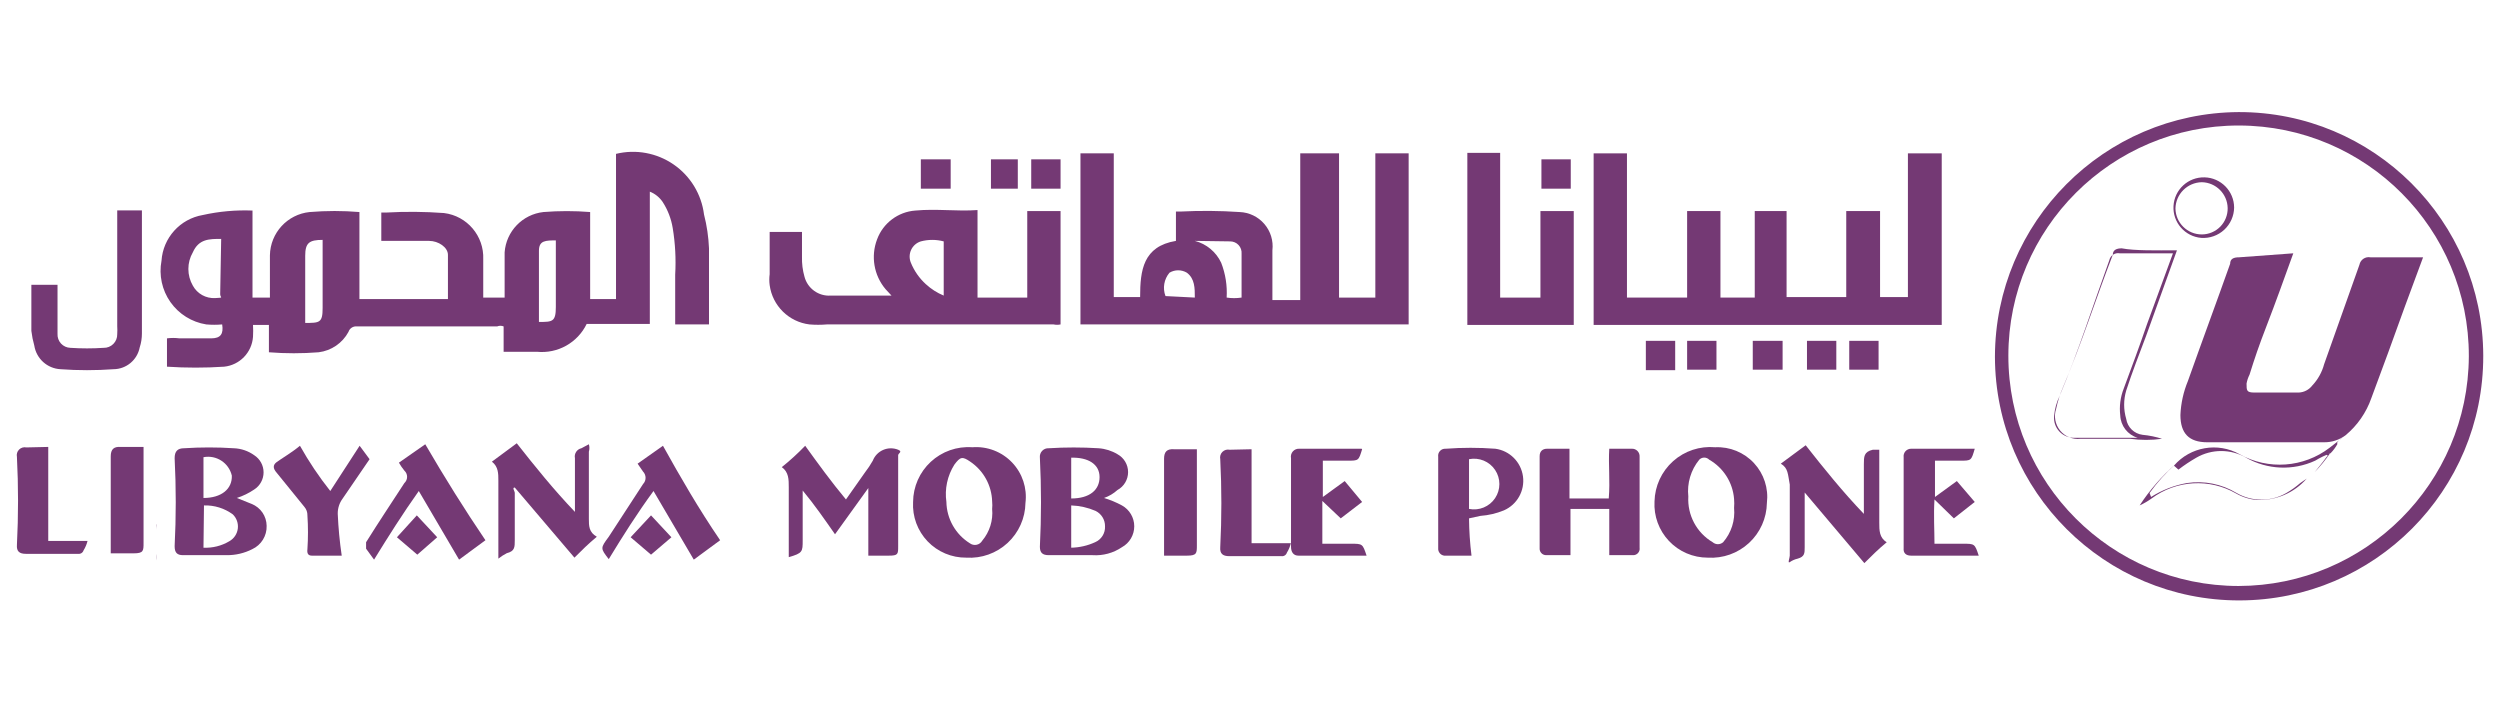 <?xml version="1.0" encoding="UTF-8"?>
<!DOCTYPE svg PUBLIC "-//W3C//DTD SVG 1.1//EN" "http://www.w3.org/Graphics/SVG/1.1/DTD/svg11.dtd">
<svg version="1.1" xmlns="http://www.w3.org/2000/svg" xmlns:xlink="http://www.w3.org/1999/xlink" x="0" y="0" width="200" height="57" viewBox="0, 0, 200, 57">
  <g id="Layer_1">
    <path d="M8.509,36.992 L8.509,36.992 L8.509,34.579 L8.509,34.579 z" fill="#C5AEC5"/>
    <path d="M12.509,44.311 L12.509,44.311 C12.556,44.482 12.556,44.662 12.509,44.832 z" fill="#C5AEC5"/>
    <path d="M12.509,42.381 L12.509,42.381 L12.509,41.937 C12.605,41.956 12.509,42.13 12.509,42.381 z" fill="#C5AEC5"/>
    <path d="M38.659,23.806 L40.37,23.806 L40.37,22.135 C40.37,21.498 40.37,20.822 40.37,20.186 C40.493,18.505 41.797,17.15 43.473,16.963 C44.717,16.863 45.968,16.863 47.212,16.963 L47.212,23.925 L49.281,23.925 L49.281,12.309 C50.868,11.922 52.544,12.231 53.889,13.158 C55.234,14.085 56.119,15.542 56.322,17.162 C56.549,18.048 56.682,18.954 56.72,19.867 L56.72,25.954 L54.015,25.954 L54.015,21.976 C54.087,20.726 54.021,19.472 53.816,18.236 C53.695,17.5 53.424,16.796 53.02,16.168 C52.769,15.791 52.408,15.499 51.986,15.332 L51.986,25.914 L46.934,25.914 C46.207,27.418 44.618,28.308 42.956,28.142 L40.29,28.142 L40.29,26.113 C40.125,26.045 39.939,26.045 39.773,26.113 C36.034,26.113 32.294,26.113 28.555,26.113 C28.254,26.08 27.971,26.263 27.878,26.551 C27.395,27.45 26.505,28.058 25.491,28.182 C24.167,28.287 22.837,28.287 21.513,28.182 L21.513,25.994 L20.24,25.994 C20.259,26.312 20.259,26.631 20.24,26.949 C20.151,28.198 19.179,29.204 17.933,29.335 C16.41,29.435 14.881,29.435 13.358,29.335 L13.358,27.068 C13.688,27.026 14.022,27.026 14.353,27.068 L16.899,27.068 C17.654,27.068 17.893,26.71 17.774,25.954 C17.35,25.992 16.924,25.992 16.501,25.954 C15.342,25.77 14.308,25.125 13.633,24.165 C12.959,23.206 12.702,22.014 12.92,20.862 C13.042,19.025 14.407,17.511 16.222,17.202 C17.527,16.911 18.865,16.791 20.2,16.844 L20.2,23.806 L21.593,23.806 C21.593,23.607 21.593,23.408 21.593,23.249 C21.593,22.294 21.593,21.379 21.593,20.424 C21.624,18.631 22.991,17.144 24.775,16.963 C26.099,16.853 27.43,16.853 28.754,16.963 L28.754,23.925 L35.835,23.925 C35.835,22.732 35.835,21.578 35.835,20.385 C35.835,19.788 35.079,19.271 34.323,19.271 L30.504,19.271 L30.504,17.003 C30.504,17.003 30.743,17.003 30.902,17.003 C32.439,16.917 33.981,16.93 35.516,17.043 C37.368,17.269 38.735,18.879 38.659,20.743 z M17.694,19.112 C16.739,19.112 15.904,19.112 15.427,20.186 C14.951,21.01 14.951,22.026 15.427,22.851 C15.78,23.502 16.478,23.889 17.217,23.846 C17.956,23.802 17.615,23.846 17.615,23.527 z M24.378,25.835 C25.571,25.835 25.81,25.835 25.81,24.641 L25.81,19.748 C25.81,19.549 25.81,19.35 25.81,19.191 C24.736,19.191 24.417,19.43 24.417,20.464 L24.417,25.835 z M44.547,19.231 C43.632,19.231 43.115,19.231 43.115,20.066 L43.115,25.755 L43.115,25.755 C44.189,25.755 44.467,25.755 44.467,24.562 L44.467,19.231 z" fill="#743974"/>
    <path d="M94.075,19.271 L94.075,16.924 C94.075,16.924 94.313,16.924 94.433,16.924 C96.01,16.844 97.591,16.857 99.167,16.963 C99.932,16.991 100.652,17.338 101.15,17.92 C101.649,18.502 101.882,19.266 101.792,20.027 L101.792,24.005 L104.02,24.005 L104.02,12.269 L107.123,12.269 L107.123,23.806 L110.027,23.806 L110.027,12.269 L112.692,12.269 L112.692,25.954 L86.437,25.954 L86.437,12.269 L89.102,12.269 L89.102,23.766 L91.21,23.766 C91.21,21.618 91.449,19.708 94.075,19.271 z M95.586,19.271 C96.515,19.511 97.288,20.153 97.695,21.021 C98.039,21.907 98.189,22.857 98.132,23.806 C98.528,23.866 98.93,23.866 99.326,23.806 C99.326,22.612 99.326,21.459 99.326,20.305 C99.348,20.049 99.262,19.795 99.088,19.606 C98.914,19.417 98.668,19.31 98.411,19.311 z M95.586,23.806 C95.586,23.05 95.586,22.294 94.95,21.817 C94.521,21.56 93.986,21.56 93.558,21.817 C93.12,22.336 92.998,23.052 93.239,23.686 z" fill="#743974"/>
    <path d="M134.97,23.806 L134.97,16.884 L137.636,16.884 L137.636,23.806 L140.38,23.806 L140.38,16.884 L142.926,16.884 L142.926,23.766 L147.7,23.766 L147.7,16.884 L150.405,16.884 L150.405,23.766 L152.633,23.766 L152.633,12.269 L155.338,12.269 L155.338,25.994 L127.491,25.994 L127.491,12.269 L130.157,12.269 L130.157,23.806 z" fill="#743974"/>
    <path d="M179.088,8.967 C189.875,8.945 198.638,17.673 198.66,28.46 C198.682,39.248 189.955,48.011 179.167,48.033 C168.38,48.055 159.617,39.327 159.595,28.54 C159.617,17.77 168.318,9.033 179.088,8.967 z M197.507,28.5 C197.529,18.322 189.292,10.056 179.114,10.041 C168.937,10.027 160.676,18.269 160.669,28.447 C160.662,38.625 168.91,46.879 179.088,46.879 C189.236,46.857 197.463,38.648 197.507,28.5 z" fill="#743974"/>
    <path d="M78.202,16.804 L78.202,23.806 L82.18,23.806 L82.18,16.884 L84.845,16.884 L84.845,25.954 C84.662,25.993 84.472,25.993 84.289,25.954 L66.148,25.954 C65.685,25.993 65.219,25.993 64.756,25.954 C63.104,25.752 61.796,24.461 61.573,22.811 C61.534,22.521 61.534,22.226 61.573,21.936 L61.573,18.555 L64.159,18.555 L64.159,20.544 C64.144,21.081 64.211,21.618 64.358,22.135 C64.605,23.081 65.491,23.717 66.466,23.647 L71.32,23.647 L70.842,23.13 C69.911,22.025 69.652,20.502 70.166,19.151 C70.646,17.848 71.844,16.946 73.229,16.844 C74.94,16.685 76.531,16.924 78.202,16.804 z M75.497,19.311 C74.897,19.152 74.267,19.152 73.667,19.311 C73.324,19.417 73.041,19.664 72.89,19.989 C72.738,20.315 72.732,20.69 72.871,21.021 C73.137,21.673 73.545,22.257 74.065,22.732 C74.485,23.118 74.97,23.428 75.497,23.647 z" fill="#743974"/>
    <path d="M2.509,26.471 L2.509,22.785 L4.602,22.785 L4.602,24.996 C4.602,25.557 4.602,26.146 4.602,26.706 C4.586,26.993 4.686,27.274 4.881,27.485 C5.075,27.696 5.347,27.819 5.634,27.827 C6.517,27.886 7.403,27.886 8.287,27.827 C8.579,27.835 8.861,27.723 9.067,27.516 C9.274,27.31 9.386,27.028 9.378,26.736 C9.392,26.52 9.392,26.303 9.378,26.087 L9.378,16.83 L11.353,16.83 C11.353,16.978 11.353,17.125 11.353,17.272 L11.353,26.677 C11.354,27.057 11.294,27.436 11.176,27.797 C10.98,28.801 10.105,29.528 9.083,29.537 C7.67,29.64 6.251,29.64 4.838,29.537 C3.782,29.48 2.91,28.694 2.744,27.65 C2.635,27.263 2.556,26.869 2.509,26.471 z" fill="#743974"/>
    <path d="M120.012,23.806 L123.235,23.806 L123.235,16.884 L125.9,16.884 L125.9,25.994 L117.387,25.994 C117.387,25.516 117.387,12.826 117.387,12.229 L120.012,12.229 L120.012,23.806 z" fill="#743974"/>
    <path d="M141.352,40.236 C141.332,41.453 140.815,42.61 139.921,43.437 C139.027,44.263 137.833,44.688 136.618,44.612 C135.446,44.613 134.326,44.132 133.52,43.282 C132.715,42.431 132.295,41.286 132.361,40.116 C132.389,38.883 132.927,37.717 133.847,36.895 C134.767,36.073 135.986,35.67 137.214,35.78 C138.385,35.725 139.52,36.188 140.318,37.047 C141.115,37.906 141.494,39.072 141.352,40.236 z M138.726,40.633 C138.746,40.395 138.746,40.156 138.726,39.917 C138.624,38.605 137.879,37.429 136.737,36.775 C136.632,36.668 136.489,36.607 136.339,36.607 C136.189,36.607 136.046,36.668 135.941,36.775 C135.267,37.599 134.952,38.66 135.066,39.718 C134.978,41.207 135.731,42.62 137.015,43.378 C137.255,43.587 137.611,43.587 137.851,43.378 C138.506,42.621 138.822,41.63 138.726,40.633 z" fill="#743974"/>
    <path d="M77.781,35.78 C78.971,35.687 80.141,36.135 80.966,36.998 C81.791,37.862 82.184,39.05 82.037,40.236 C82.018,41.453 81.501,42.61 80.607,43.437 C79.712,44.263 78.519,44.688 77.303,44.612 C76.135,44.624 75.015,44.152 74.208,43.308 C73.401,42.463 72.981,41.322 73.047,40.156 C73.055,38.935 73.568,37.771 74.465,36.942 C75.362,36.113 76.562,35.692 77.781,35.78 z M79.372,40.713 C79.392,40.515 79.392,40.315 79.372,40.116 C79.335,38.835 78.684,37.651 77.622,36.934 C76.985,36.496 76.826,36.536 76.349,37.172 C75.789,38.06 75.563,39.117 75.712,40.156 C75.736,41.502 76.44,42.745 77.582,43.458 C77.736,43.575 77.934,43.621 78.124,43.583 C78.314,43.545 78.479,43.427 78.576,43.259 C79.171,42.551 79.458,41.634 79.372,40.713 z" fill="#743974"/>
    <path d="M128.741,35.899 L130.531,35.899 C130.703,35.887 130.872,35.951 130.994,36.073 C131.116,36.195 131.179,36.364 131.168,36.536 Q131.168,40.196 131.168,43.816 C131.193,43.973 131.144,44.134 131.035,44.25 C130.926,44.367 130.769,44.427 130.611,44.413 L128.741,44.413 L128.741,40.713 L125.638,40.713 L125.638,44.413 L123.689,44.413 C123.544,44.413 123.406,44.353 123.308,44.247 C123.21,44.142 123.16,44 123.171,43.856 C123.171,41.389 123.171,38.963 123.171,36.496 C123.171,36.098 123.41,35.899 123.768,35.899 L125.558,35.899 L125.558,39.878 L128.701,39.878 C128.82,38.445 128.661,37.212 128.741,35.899 z" fill="#743974"/>
    <path d="M69.466,44.452 C69.466,42.662 69.466,40.912 69.466,39.042 L66.801,42.742 C65.966,41.548 65.17,40.395 64.215,39.241 L64.215,43.219 C64.215,44.134 64.215,44.254 63.101,44.572 L63.101,38.963 C63.101,38.366 63.101,37.769 62.544,37.371 C63.204,36.842 63.829,36.271 64.414,35.661 C65.448,37.093 66.483,38.525 67.676,39.957 L69.188,37.809 C69.423,37.506 69.635,37.187 69.824,36.854 C69.975,36.467 70.274,36.157 70.656,35.992 C71.037,35.828 71.468,35.823 71.853,35.979 C72.238,36.135 71.853,36.257 71.853,36.417 Q71.853,40.037 71.853,43.697 C71.853,44.333 71.853,44.452 71.097,44.452 z" fill="#743974"/>
    <path d="M88.323,39.838 C88.819,39.988 89.299,40.188 89.755,40.434 C90.363,40.771 90.74,41.411 90.74,42.105 C90.74,42.8 90.363,43.44 89.755,43.776 C89.065,44.244 88.239,44.468 87.408,44.413 L83.907,44.413 C83.39,44.413 83.191,44.214 83.191,43.736 C83.31,41.364 83.31,38.988 83.191,36.615 C83.167,36.416 83.233,36.215 83.371,36.069 C83.51,35.923 83.706,35.846 83.907,35.86 C85.232,35.777 86.56,35.777 87.885,35.86 C88.42,35.897 88.938,36.06 89.397,36.337 C89.921,36.623 90.247,37.172 90.247,37.769 C90.247,38.366 89.921,38.916 89.397,39.201 C89.085,39.483 88.72,39.7 88.323,39.838 z M85.697,40.434 L85.697,43.816 C86.357,43.802 87.007,43.654 87.607,43.378 C88.112,43.162 88.43,42.654 88.402,42.105 C88.41,41.583 88.116,41.103 87.647,40.872 C87.03,40.606 86.369,40.457 85.697,40.434 z M85.697,39.878 C87.169,39.878 87.965,39.201 87.965,38.167 C87.965,37.133 87.05,36.576 85.697,36.615 z" fill="#743974"/>
    <path d="M18.944,39.838 L20.137,40.315 C20.852,40.604 21.323,41.295 21.331,42.066 C21.357,42.864 20.902,43.6 20.177,43.935 C19.549,44.255 18.853,44.419 18.148,44.413 L14.647,44.413 C14.17,44.413 13.971,44.214 13.971,43.697 C14.09,41.351 14.09,39.001 13.971,36.655 C13.971,36.098 14.21,35.86 14.727,35.86 C16.052,35.773 17.381,35.773 18.705,35.86 C19.292,35.881 19.859,36.075 20.336,36.417 C20.803,36.717 21.086,37.234 21.086,37.789 C21.086,38.344 20.803,38.861 20.336,39.161 C19.907,39.452 19.438,39.68 18.944,39.838 z M16.278,43.816 C17.004,43.85 17.723,43.67 18.347,43.299 C18.719,43.089 18.969,42.717 19.024,42.294 C19.079,41.872 18.931,41.448 18.626,41.151 C17.958,40.66 17.146,40.408 16.318,40.434 z M16.278,39.838 C17.711,39.838 18.586,39.122 18.546,38.048 C18.308,37.027 17.307,36.377 16.278,36.576 z" fill="#743974"/>
    <path d="M142.465,37.093 L144.455,35.621 C145.926,37.491 147.398,39.321 149.109,41.111 C149.109,39.679 149.109,38.366 149.109,37.133 C149.109,36.536 149.109,36.138 149.825,35.979 L150.342,35.979 L150.342,41.827 C150.342,42.424 150.342,43.02 150.939,43.378 C150.263,43.935 149.706,44.492 149.149,45.049 L144.375,39.4 C144.375,39.4 144.375,39.679 144.375,39.798 C144.375,41.111 144.375,42.424 144.375,43.776 C144.375,44.254 144.375,44.532 143.818,44.691 C143.59,44.742 143.374,44.837 143.182,44.97 C142.989,45.102 143.182,44.612 143.182,44.452 C143.182,42.543 143.182,40.474 143.182,38.764 C143.022,37.928 143.062,37.451 142.465,37.093 z" fill="#743974"/>
    <path d="M39.869,44.691 L39.869,38.445 C39.869,37.888 39.869,37.332 39.352,36.934 L41.341,35.462 C42.813,37.332 44.285,39.161 45.995,40.952 L45.995,39.161 C45.995,38.326 45.995,37.491 45.995,36.655 C45.921,36.293 46.152,35.939 46.512,35.86 L47.109,35.541 C47.168,35.736 47.168,35.944 47.109,36.138 L47.109,41.509 C47.109,42.066 47.109,42.583 47.746,42.941 C47.069,43.498 46.512,44.055 45.956,44.612 L41.182,39.002 C40.943,39.002 41.182,39.281 41.182,39.44 C41.182,40.713 41.182,41.946 41.182,43.219 C41.182,43.776 41.182,44.094 40.545,44.254 C40.306,44.376 40.079,44.523 39.869,44.691 z" fill="#743974"/>
    <path d="M117.522,41.469 C117.531,42.466 117.597,43.463 117.721,44.452 L115.533,44.452 C115.241,44.411 115.032,44.15 115.056,43.856 C115.056,41.429 115.056,39.002 115.056,36.536 C115.031,36.368 115.084,36.198 115.201,36.074 C115.317,35.95 115.483,35.885 115.653,35.899 C116.977,35.8 118.307,35.8 119.631,35.899 C120.779,36.058 121.681,36.961 121.838,38.11 C121.996,39.258 121.37,40.37 120.307,40.832 C119.711,41.076 119.08,41.224 118.437,41.27 z M117.522,40.713 C118.328,40.875 119.152,40.535 119.608,39.852 C120.065,39.169 120.065,38.278 119.608,37.596 C119.152,36.913 118.328,36.573 117.522,36.735 z" fill="#743974"/>
    <path d="M108.969,35.939 C108.691,36.854 108.691,36.854 107.816,36.854 L105.827,36.854 L105.827,39.758 L107.577,38.485 L108.969,40.156 L107.259,41.469 L105.787,40.076 L105.787,43.498 L108.054,43.498 C109.009,43.498 109.009,43.498 109.327,44.452 L103.877,44.452 C103.48,44.452 103.281,44.174 103.281,43.736 C103.281,42.424 103.281,41.071 103.281,39.758 C103.281,38.445 103.281,37.69 103.281,36.655 C103.243,36.46 103.298,36.258 103.431,36.109 C103.564,35.961 103.758,35.883 103.957,35.899 L108.93,35.899 z" fill="#743974"/>
    <path d="M154.758,43.498 L157.025,43.498 C157.98,43.498 157.98,43.498 158.299,44.452 L152.888,44.452 C152.49,44.452 152.252,44.254 152.292,43.856 C152.292,41.429 152.292,39.002 152.292,36.576 C152.268,36.404 152.321,36.231 152.435,36.101 C152.55,35.972 152.715,35.898 152.888,35.899 C154.599,35.899 156.27,35.899 157.98,35.899 C157.702,36.854 157.702,36.854 156.827,36.854 L154.798,36.854 L154.798,39.758 L156.548,38.485 L157.98,40.156 L156.309,41.469 L154.758,39.957 C154.678,41.19 154.758,42.424 154.758,43.498 z" fill="#743974"/>
    <path d="M57.611,43.219 L55.503,44.771 L52.281,39.281 C50.968,41.071 49.814,42.901 48.7,44.731 C48.7,44.731 48.7,44.731 48.7,44.731 C48.024,43.856 48.024,43.856 48.7,42.941 L51.445,38.724 C51.713,38.446 51.713,38.007 51.445,37.729 L51.008,37.093 L53.037,35.661 C54.429,38.167 55.901,40.713 57.611,43.219 z" fill="#743974"/>
    <path d="M34.021,35.541 C35.573,38.207 37.164,40.753 38.835,43.219 L36.726,44.771 L33.504,39.281 C32.231,41.071 31.077,42.901 29.924,44.771 L29.287,43.895 C29.287,43.657 29.287,43.537 29.287,43.378 C30.282,41.787 31.316,40.236 32.35,38.644 C32.489,38.516 32.568,38.336 32.568,38.147 C32.568,37.958 32.489,37.778 32.35,37.65 C32.186,37.451 32.04,37.238 31.913,37.013 z" fill="#743974"/>
    <path d="M23.996,35.661 C24.707,36.93 25.519,38.141 26.423,39.281 L28.77,35.661 L29.566,36.735 L27.417,39.878 C27.151,40.233 27.011,40.667 27.02,41.111 C27.068,42.229 27.174,43.345 27.338,44.452 L24.951,44.452 C24.633,44.452 24.553,44.254 24.593,43.935 C24.653,43.035 24.653,42.131 24.593,41.23 C24.6,40.983 24.515,40.742 24.354,40.554 L22.126,37.809 C21.848,37.491 21.808,37.212 22.126,36.974 C22.445,36.735 23.439,36.138 23.996,35.661 z" fill="#743974"/>
    <path d="M100.126,35.939 C100.126,38.445 100.126,40.952 100.126,43.458 L103.269,43.458 C103.204,43.725 103.097,43.981 102.951,44.214 C102.894,44.402 102.708,44.52 102.513,44.492 L98.336,44.492 C97.819,44.492 97.58,44.293 97.62,43.776 C97.739,41.431 97.739,39.08 97.62,36.735 C97.575,36.524 97.64,36.304 97.792,36.151 C97.945,35.999 98.165,35.934 98.376,35.979 z" fill="#743974"/>
    <path d="M93.125,44.452 C93.125,43.418 93.125,42.463 93.125,41.469 C93.125,40.474 93.125,38.286 93.125,36.695 C93.125,36.138 93.363,35.899 93.92,35.939 L95.75,35.939 C95.75,36.456 95.75,36.974 95.75,37.491 C95.75,39.52 95.75,41.469 95.75,43.617 C95.75,44.254 95.75,44.452 94.955,44.452 z" fill="#743974"/>
    <path d="M3.86,35.754 C3.86,38.26 3.86,40.766 3.86,43.273 L7.003,43.273 C6.938,43.54 6.831,43.795 6.685,44.028 C6.628,44.217 6.442,44.335 6.247,44.307 L2.07,44.307 C1.553,44.307 1.314,44.108 1.354,43.591 C1.473,41.245 1.473,38.895 1.354,36.55 C1.309,36.338 1.373,36.119 1.526,35.966 C1.679,35.813 1.899,35.748 2.11,35.794 z" fill="#743974"/>
    <path d="M8.859,44.267 C8.859,43.233 8.859,42.278 8.859,41.284 C8.859,40.289 8.859,38.101 8.859,36.51 C8.859,35.953 9.097,35.714 9.654,35.754 L11.484,35.754 C11.484,36.271 11.484,36.788 11.484,37.305 C11.484,39.334 11.484,41.284 11.484,43.432 C11.484,44.068 11.484,44.267 10.689,44.267 z" fill="#743974"/>
    <path d="M134.015,29.614 L131.668,29.614 L131.668,27.267 L134.015,27.267 z" fill="#743974"/>
    <path d="M84.845,15.094 L82.498,15.094 L82.498,12.747 L84.845,12.747 z" fill="#743974"/>
    <path d="M81.424,12.747 L81.424,15.094 L79.276,15.094 L79.276,12.747 z" fill="#743974"/>
    <path d="M125.661,15.094 L123.314,15.094 L123.314,12.747 L125.661,12.747 z" fill="#743974"/>
    <path d="M76.054,12.747 L76.054,15.094 L73.667,15.094 L73.667,12.747 z" fill="#743974"/>
    <path d="M140.221,27.267 L142.608,27.267 L142.608,29.574 L140.221,29.574 z" fill="#743974"/>
    <path d="M146.905,29.574 L144.558,29.574 L144.558,27.267 L146.905,27.267 z" fill="#743974"/>
    <path d="M134.97,29.574 L134.97,27.267 L137.317,27.267 L137.317,29.574 z" fill="#743974"/>
    <path d="M150.286,27.267 L150.286,29.574 L147.939,29.574 L147.939,27.267 z" fill="#743974"/>
    <path d="M34.976,42.981 L33.385,44.373 L31.754,42.981 L33.345,41.23 z" fill="#743974"/>
    <path d="M50.451,42.981 L52.082,41.23 L53.713,42.981 L52.082,44.373 z" fill="#743974"/>
    <path d="M183.464,20.265 C182.748,22.254 182.032,24.243 181.355,25.994 C180.679,27.744 180.401,28.58 179.963,29.972 C179.848,30.197 179.768,30.439 179.724,30.688 C179.724,31.245 179.724,31.404 180.361,31.404 C181.554,31.404 182.708,31.404 183.901,31.404 C184.324,31.386 184.717,31.182 184.976,30.847 C185.431,30.365 185.76,29.777 185.93,29.137 C186.885,26.431 187.84,23.766 188.755,21.18 C188.835,20.776 189.224,20.511 189.63,20.584 L193.847,20.584 L192.375,24.562 C191.5,26.988 190.624,29.415 189.71,31.842 C189.305,33.006 188.589,34.038 187.641,34.825 C187.147,35.192 186.546,35.388 185.93,35.382 L176.582,35.382 C175.11,35.382 174.433,34.666 174.433,33.194 C174.473,32.265 174.675,31.349 175.03,30.489 C176.144,27.346 177.298,24.243 178.412,21.101 C178.412,20.703 178.69,20.584 179.128,20.584 z" fill="#743974"/>
    <path d="M174.155,20.027 L171.689,26.869 C171.132,28.341 170.575,29.773 170.097,31.245 C169.877,31.985 169.877,32.773 170.097,33.513 C170.199,34.183 170.736,34.704 171.41,34.786 C171.937,34.834 172.458,34.941 172.962,35.104 C172.117,35.222 171.26,35.222 170.415,35.104 L166.437,35.104 C165.818,35.175 165.204,34.926 164.81,34.443 C164.415,33.96 164.294,33.31 164.488,32.717 C164.613,32.116 164.8,31.529 165.045,30.966 C166.517,27.506 167.671,23.885 169.023,20.385 C169.023,19.987 169.341,19.867 169.739,19.867 C170.774,20.066 172.484,20.027 174.155,20.027 z M173.837,20.265 L169.58,20.265 C169.196,20.192 168.825,20.44 168.745,20.822 C167.432,24.442 166.278,28.102 164.767,31.683 C164.525,32.182 164.376,32.721 164.329,33.274 C164.283,33.73 164.436,34.183 164.748,34.518 C165.06,34.854 165.502,35.038 165.96,35.024 L171.012,35.024 C170.213,34.787 169.653,34.067 169.62,33.234 C169.535,32.506 169.63,31.768 169.898,31.086 C170.535,29.375 171.171,27.665 171.768,25.914 z" fill="#743974"/>
    <path d="M176.104,19.032 C174.795,18.924 173.81,17.795 173.88,16.484 C173.95,15.172 175.051,14.155 176.364,14.188 C177.677,14.221 178.725,15.292 178.73,16.605 C178.72,17.281 178.434,17.923 177.938,18.382 C177.441,18.841 176.779,19.076 176.104,19.032 z M178.213,16.645 C178.191,15.512 177.278,14.598 176.144,14.577 C174.988,14.598 174.057,15.529 174.036,16.685 C174.057,17.834 174.995,18.754 176.144,18.754 C176.7,18.754 177.232,18.53 177.621,18.134 C178.01,17.737 178.223,17.201 178.213,16.645 z" fill="#743974"/>
    <path d="M172.086,39.758 C172.96,39.204 173.932,38.826 174.951,38.644 C176.329,38.437 177.736,38.718 178.929,39.44 C180.16,40.151 181.676,40.151 182.907,39.44 C183.303,39.211 183.676,38.945 184.021,38.644 L184.538,38.286 L184.538,38.286 C183.539,39.429 182.076,40.058 180.56,39.997 C179.971,39.951 179.401,39.774 178.889,39.48 C176.757,38.251 174.099,38.408 172.126,39.878 C171.827,40.095 171.507,40.281 171.171,40.434 C171.973,39.21 172.937,38.099 174.036,37.133 L174.036,37.133 C173.264,37.824 172.571,38.598 171.967,39.44 L171.967,39.44 L171.967,39.44 L171.967,39.44 z" fill="#743974"/>
    <path d="M173.916,37.252 C175.228,35.739 177.422,35.357 179.167,36.337 C181.455,37.618 184.287,37.415 186.368,35.82 C188.449,34.225 186.686,35.422 187.004,35.502 L187.004,35.502 C186.855,35.778 186.667,36.033 186.447,36.257 L186.447,36.257 L186.447,36.257 L186.447,36.257 L186.447,36.257 C186.018,36.416 185.605,36.616 185.214,36.854 C183.441,37.672 181.381,37.583 179.685,36.615 C178.454,35.905 176.937,35.905 175.706,36.615 C175.208,36.901 174.73,37.22 174.274,37.57 z" fill="#743974"/>
    <path d="M186.408,36.257 C186.041,36.796 185.628,37.302 185.174,37.769 L185.174,37.769 C185.453,37.411 185.771,37.053 186.05,36.655 C186.328,36.257 186.328,36.655 186.05,36.297 L186.328,36.297 z" fill="#743974"/>
    <path d="M185.174,37.769 C185.174,37.769 185.174,37.769 185.174,37.769 C185.174,37.769 185.174,37.769 185.174,37.769 z" fill="#743974"/>
    <path d="M184.458,38.445 C184.458,38.445 184.458,38.445 184.458,38.445 C184.458,38.445 184.458,38.445 184.458,38.644 z" fill="#743974"/>
    <path d="M187.084,35.382 L187.124,35.342 L187.084,35.382 L187.084,35.382 z" fill="#743974"/>
    <path d="M187.084,35.382 L187.084,35.382 L187.084,35.382 C187.084,35.382 187.084,35.382 187.084,35.382 z" fill="#743974"/>
    <path d="M186.368,36.218 L186.368,36.218 L186.368,36.218 L186.368,36.218 z" fill="#C5AEC5"/>
  </g>
</svg>
